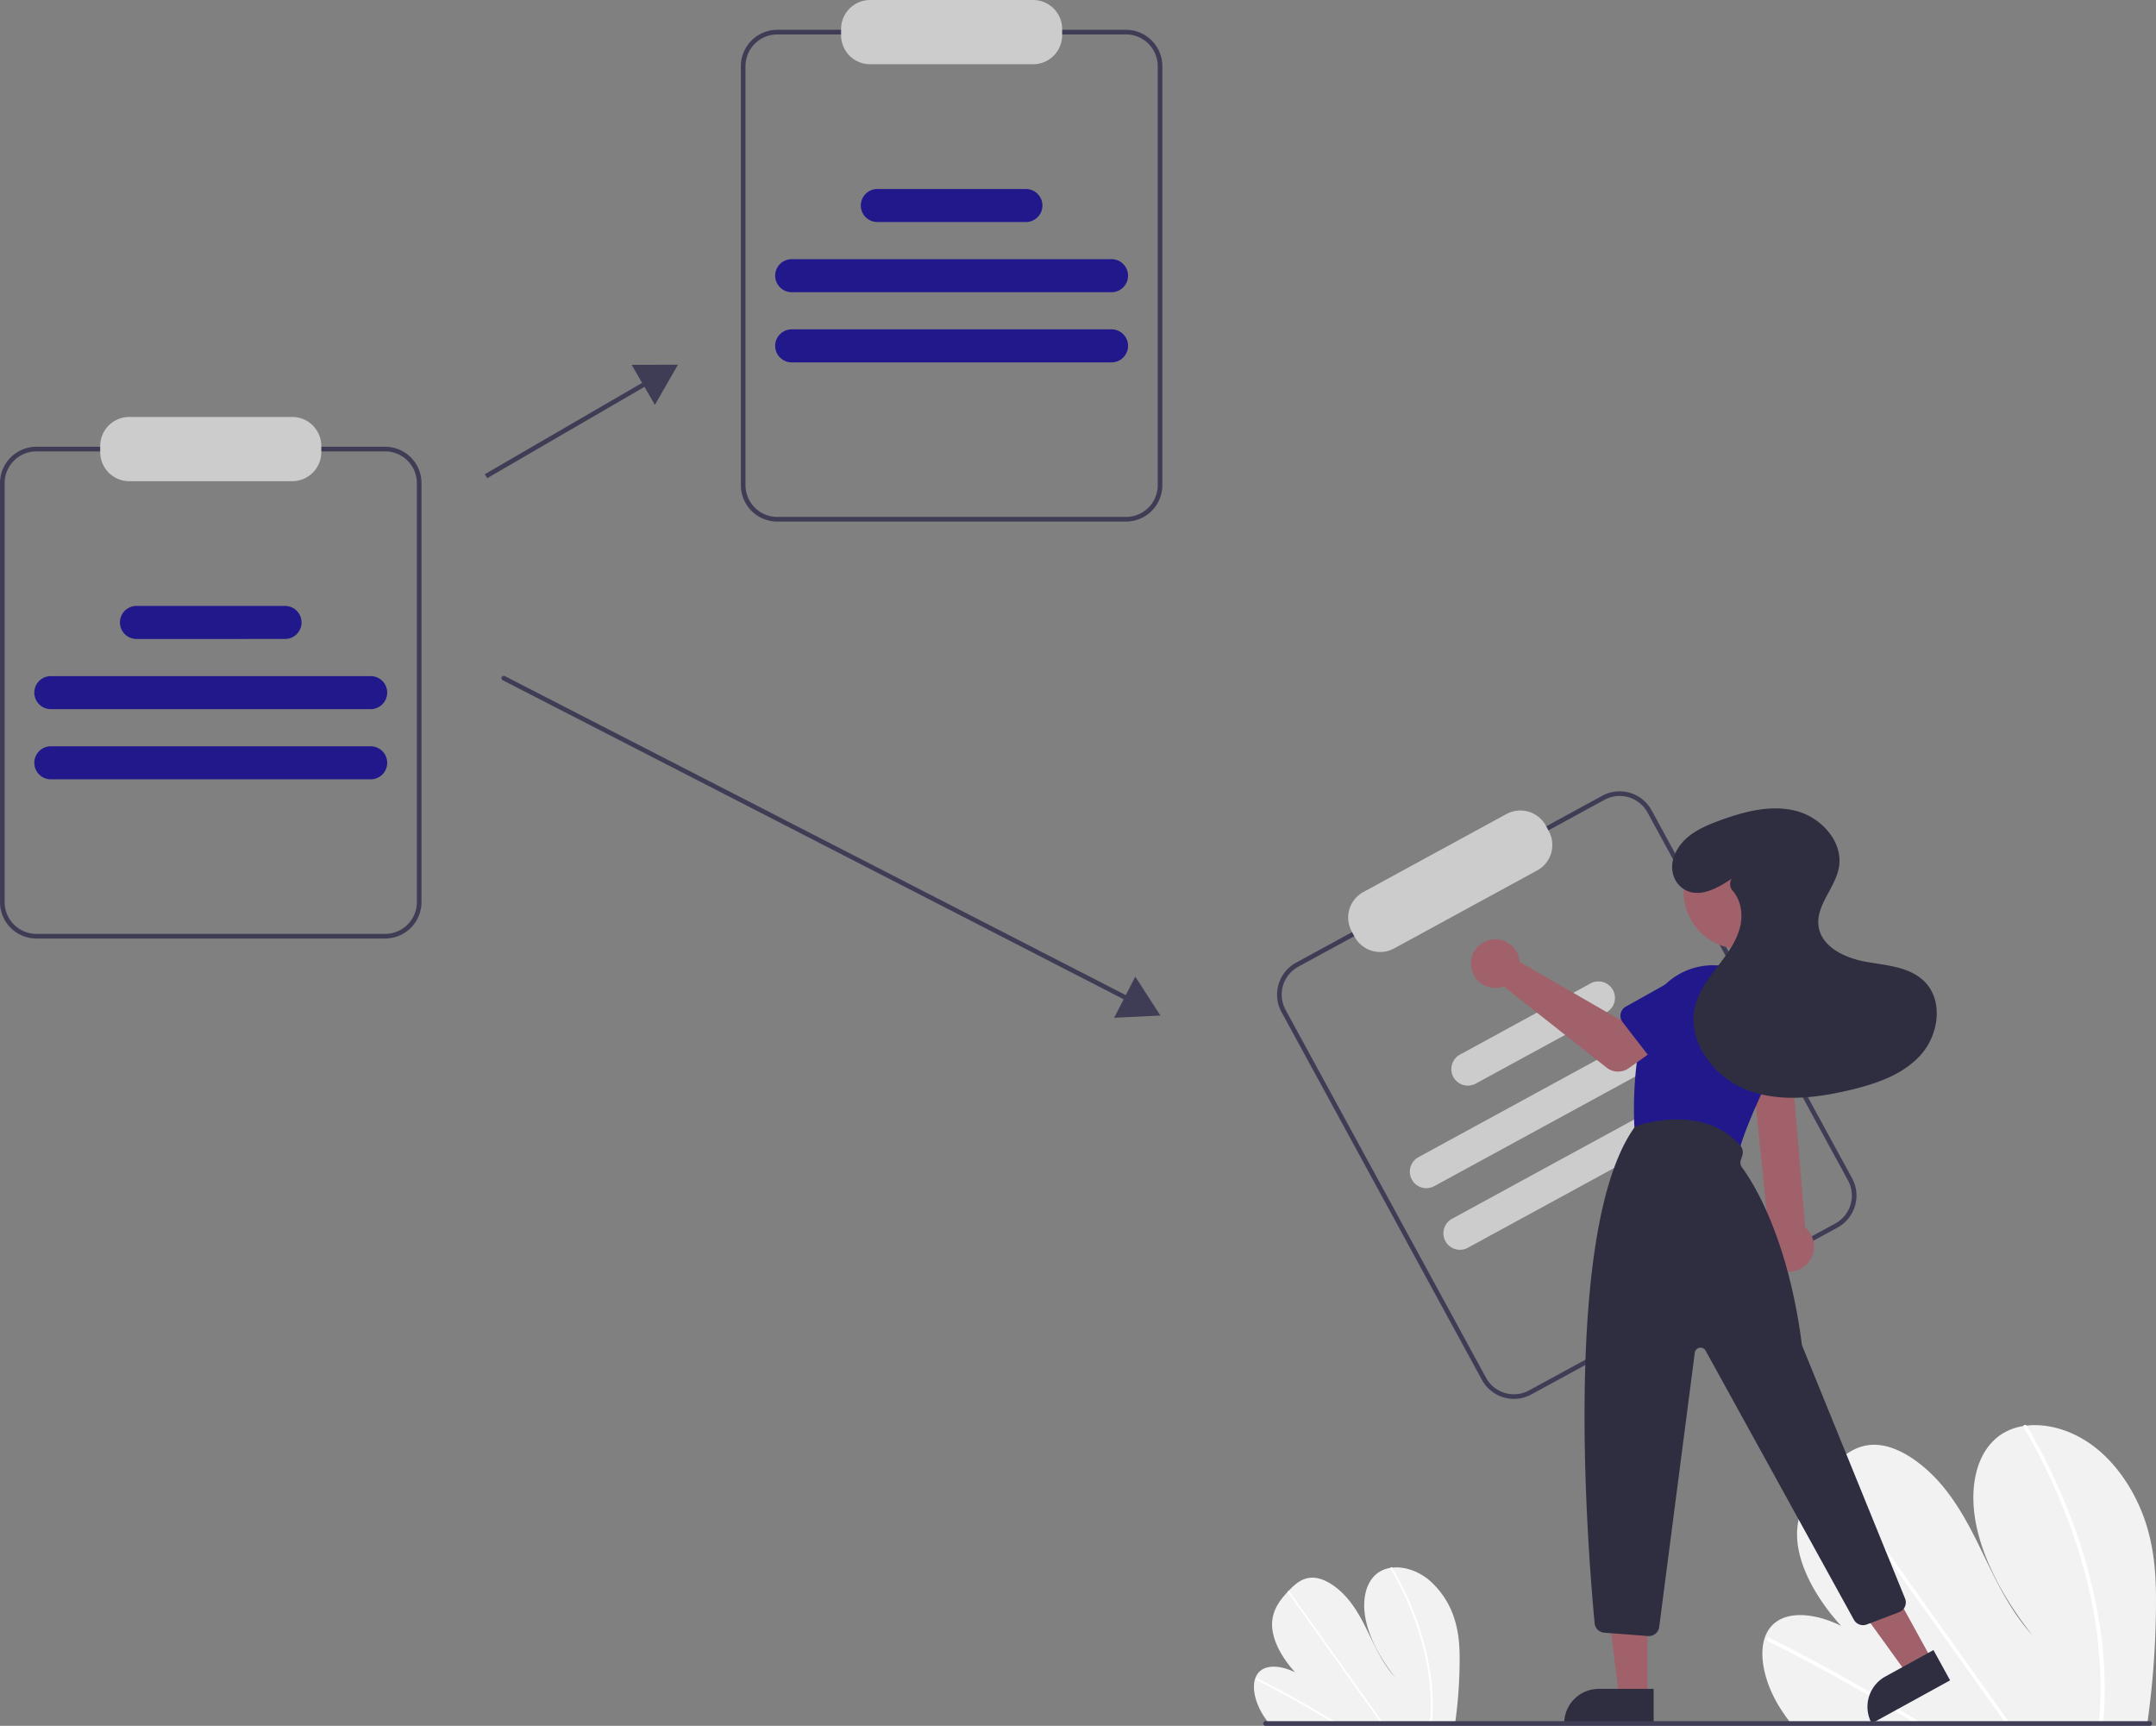 <svg data-name="Layer 1" xmlns="http://www.w3.org/2000/svg" width="929.013" height="743.5" viewBox="0 0 929.013 743.5"><rect x="0" y="0" width="929.013" height="743.5" fill="#808080" stroke="none"/><path d="M928.996 692.594a381.146 381.146 0 01-3.593 48.975c-.08.57-.165 1.14-.244 1.71l-153.448-.857a63.117 63.117 0 01-1.323-1.72 72.954 72.954 0 01-4.008-5.932c-5.925-9.834-8.637-21.347-5.92-29.29l.05-.123a13.939 13.939 0 012.72-4.727c6.197-6.976 18.726-5.813 30.096-.183-10.198-11.163-18.318-25.25-18.935-37.823-.605-12.264 5.808-21.025 12.763-28.47.228-.247.457-.486.685-.725.11-.123.228-.24.338-.363 5.427-5.674 11.754-11.267 20.911-10.59 10.044.743 21.179 9.155 28.986 18.958 7.808 9.796 12.996 20.925 18.255 31.785 5.266 10.854 10.963 21.985 19.413 31.263-11.445-14.476-20.672-30.947-24.08-46.965s-.41-31.404 9.79-38.948a23.857 23.857 0 0110.45-4.216c.44-.074.887-.133 1.34-.185 9.443-1.075 20.717 2.19 30.309 9.997 10.563 8.595 17.887 21.336 21.53 33.432 3.644 12.096 4.032 23.74 3.915 34.997z" fill="#f2f2f2"/><path d="M828.601 742.74l-2.934-.017q-1.398-.874-2.808-1.727c-.582-.367-1.171-.721-1.76-1.082q-14.6-8.916-29.382-17.105-14.768-8.196-29.685-15.636a1.23 1.23 0 01-.707-1.406.354.354 0 01.049-.103c.139-.26.449-.369.901-.146 1.22.611 2.447 1.223 3.666 1.848q14.958 7.568 29.787 15.891 14.82 8.32 29.47 17.374c.205.125.41.257.616.381.931.576 1.856 1.152 2.787 1.727zm37.833.21l-1.814-.01c-.41-.572-.812-1.145-1.22-1.717q-14.423-20.225-28.84-40.45-23.608-33.11-47.202-66.22a1.169 1.169 0 01-.204-.4c-.134-.488.225-.775.685-.724a1.378 1.378 0 01.958.61q13.236 18.568 26.466 37.123l46.964 65.882c.995 1.394 1.991 2.795 2.987 4.189.409.572.818 1.145 1.22 1.718zm40.422-10.536a155.59 155.59 0 01-.56 9.048l-.153 1.71-1.904-.01c.059-.57.117-1.14.168-1.71.402-4.307.688-8.663.726-13.137a183.261 183.261 0 00-3.607-36.94 230 230 0 00-11.174-38.377 263.557 263.557 0 00-18.282-37.97 1.014 1.014 0 01-.168-.675c.078-.543.8-.704 1.34-.185a1.576 1.576 0 01.274.345q1.317 2.265 2.586 4.543A263.374 263.374 0 01893.6 657.16a228.913 228.913 0 0110.417 38.435 180.8 180.8 0 012.84 36.82z" fill="#fff"/><path d="M628.948 716.35a199.18 199.18 0 01-1.878 25.593c-.04.298-.085.595-.127.893l-80.188-.448a38.123 38.123 0 01-2.786-3.999c-3.096-5.138-4.514-11.155-3.093-15.306l.025-.064a7.284 7.284 0 011.422-2.47c3.238-3.645 9.786-3.038 15.728-.096-5.33-5.833-9.573-13.194-9.896-19.765-.316-6.409 3.035-10.987 6.67-14.878.12-.129.238-.254.358-.379.058-.064.119-.125.177-.19 2.836-2.964 6.142-5.887 10.927-5.534 5.249.389 11.068 4.785 15.148 9.908 4.08 5.119 6.791 10.934 9.54 16.61 2.751 5.672 5.728 11.489 10.144 16.337-5.98-7.565-10.803-16.172-12.584-24.543s-.214-16.41 5.116-20.353a12.467 12.467 0 015.461-2.204c.23-.038.464-.069.701-.096 4.934-.562 10.826 1.145 15.838 5.224a36.46 36.46 0 0111.252 17.47c1.904 6.322 2.107 12.407 2.045 18.29z" fill="#f2f2f2"/><path d="M576.484 742.554l-1.533-.008q-.73-.457-1.468-.903c-.304-.192-.612-.377-.92-.565q-7.629-4.66-15.353-8.939-7.718-4.283-15.513-8.171a.643.643 0 01-.37-.735.185.185 0 01.026-.053c.072-.137.234-.193.47-.077.638.32 1.28.64 1.917.966q7.816 3.955 15.566 8.304 7.744 4.348 15.4 9.08c.107.065.214.134.322.199l1.456.902zm19.771.111l-.948-.005c-.214-.3-.424-.599-.638-.898q-7.537-10.57-15.07-21.138-12.338-17.303-24.667-34.605a.61.61 0 01-.107-.21c-.07-.255.117-.404.358-.378a.72.72 0 01.5.319l13.831 19.4 24.542 34.428 1.561 2.189c.214.3.428.599.638.898zm21.124-5.506a81.304 81.304 0 01-.293 4.728l-.08.894-.995-.006c.03-.298.06-.596.088-.894.21-2.25.36-4.526.38-6.864a95.768 95.768 0 00-1.886-19.304 120.193 120.193 0 00-5.84-20.056 137.728 137.728 0 00-9.553-19.842.53.53 0 01-.088-.353c.041-.283.419-.367.701-.096a.824.824 0 01.143.18q.688 1.184 1.351 2.375a137.633 137.633 0 019.144 19.912 119.623 119.623 0 015.444 20.085 94.48 94.48 0 011.484 19.24z" fill="#fff"/><path d="M165.953 404.324H15.673A15.69 15.69 0 010 388.65V208.137a15.69 15.69 0 0115.672-15.673h150.281a15.69 15.69 0 0115.673 15.673V388.65a15.69 15.69 0 01-15.673 15.673zm-150.28-209.86A13.688 13.688 0 002 208.137V388.65a13.688 13.688 0 0013.672 13.673h150.281a13.688 13.688 0 0013.673-13.673V208.137a13.688 13.688 0 00-13.673-13.673z" fill="#3f3d56"/><path d="M125.942 207.303H55.683a12.514 12.514 0 01-12.5-12.5v-2.678a12.514 12.514 0 0112.5-12.5h70.26a12.514 12.514 0 0112.5 12.5v2.678a12.514 12.514 0 01-12.5 12.5z" fill="#ccc"/><path d="M159.729 305.508H21.897a7.114 7.114 0 110-14.228H159.73a7.114 7.114 0 010 14.228zm0 30.234H21.897a7.114 7.114 0 110-14.228H159.73a7.114 7.114 0 010 14.228zm-36.904-60.468H58.8a7.114 7.114 0 110-14.228h64.025a7.114 7.114 0 110 14.228z" fill="#21188c"/><path d="M485.189 224.698H334.908a15.69 15.69 0 01-15.672-15.672V28.51a15.69 15.69 0 0115.672-15.673h150.28a15.69 15.69 0 0115.673 15.673v180.515a15.69 15.69 0 01-15.672 15.672zM334.908 14.838a13.688 13.688 0 00-13.672 13.673v180.515a13.688 13.688 0 0013.672 13.672h150.28a13.688 13.688 0 0013.673-13.672V28.51a13.688 13.688 0 00-13.672-13.673z" fill="#3f3d56"/><path d="M445.178 27.677h-70.259a12.514 12.514 0 01-12.5-12.5V12.5a12.514 12.514 0 0112.5-12.5h70.259a12.514 12.514 0 0112.5 12.5v2.677a12.514 12.514 0 01-12.5 12.5z" fill="#ccc"/><path d="M478.964 125.882H341.133a7.114 7.114 0 110-14.228h137.831a7.114 7.114 0 110 14.228zm0 30.234H341.133a7.114 7.114 0 110-14.228h137.831a7.114 7.114 0 110 14.228zM442.06 95.648h-64.024a7.114 7.114 0 110-14.228h64.025a7.114 7.114 0 010 14.228z" fill="#21188c"/><path d="M791.79 528.844l-131.958 71.914a15.69 15.69 0 01-21.26-6.261l-86.383-158.505a15.69 15.69 0 016.262-21.261l131.957-71.914a15.69 15.69 0 0121.261 6.262l86.382 158.504a15.69 15.69 0 01-6.262 21.261zM559.407 416.487a13.688 13.688 0 00-5.463 18.548l86.382 158.505a13.688 13.688 0 0018.548 5.462l131.957-71.914a13.688 13.688 0 005.463-18.548l-86.382-158.504a13.688 13.688 0 00-18.548-5.463z" fill="#3f3d56"/><path d="M662.376 374.992l-61.692 33.621a12.514 12.514 0 01-16.957-4.994l-1.282-2.35a12.514 12.514 0 014.995-16.958l61.692-33.621a12.514 12.514 0 0116.957 4.994l1.282 2.351a12.514 12.514 0 01-4.995 16.957zm76.661 70.064l-121.025 65.956a7.114 7.114 0 11-6.809-12.493l121.026-65.956a7.114 7.114 0 016.808 12.493zm14.468 26.547L632.48 537.56a7.114 7.114 0 11-6.809-12.493l121.026-65.957a7.114 7.114 0 016.808 12.493zm-61.339-35.435l-56.219 30.637a7.114 7.114 0 11-6.808-12.493l56.218-30.638a7.114 7.114 0 116.809 12.493z" fill="#ccc"/><path fill="#3f3d56" d="M208.92 204.284l70.288-40.81 1.004 1.73-70.288 40.81z"/><path fill="#3f3d56" d="M282.194 174.428l9.928-17.296-19.943.047 10.015 17.249zm205.039 257.514a.995.995 0 01-.457-.11L216.628 293.059a1 1 0 01.913-1.78l270.15 138.773a1 1 0 01-.458 1.89z"/><path fill="#3f3d56" d="M480.081 438.479L500 437.5l-10.805-16.762-9.114 17.741z"/><path d="M765.974 546.682a10.743 10.743 0 01-3.842-16.018l-8.033-78.54h17.36l6.384 76.69a10.8 10.8 0 01-11.87 17.868z" fill="#a0616a"/><circle cx="750.034" cy="384.218" r="24.561" fill="#a0616a"/><path d="M744.445 497.758l-36.656-8.005a4.511 4.511 0 01-3.534-4.165c-.424-8.18-.728-29.34 5.573-49.093a29.748 29.748 0 0138.227-18.951 29.762 29.762 0 0116.9 41.09c-8.128 16.693-13.248 28.78-15.216 35.93a4.492 4.492 0 01-5.294 3.194z" fill="#21188c"/><path fill="#a0616a" d="M709.913 731.092l-12.26-.001-5.832-47.288 18.094.001-.002 47.288z"/><path d="M688.896 727.588h23.644v14.887h-38.531a14.887 14.887 0 0114.887-14.887z" fill="#2f2e41"/><path fill="#a0616a" d="M832.504 715.203l-10.743 5.906-27.895-38.627 15.856-8.718 22.782 41.439z"/><path d="M812.4 722.258l20.719-11.39 7.172 13.045-33.765 18.563a14.887 14.887 0 015.874-20.218zm-102.264-17.426l-18.873-1.454a4.488 4.488 0 01-4.134-4.05c-2.69-28.055-14.491-170.227 17.426-214l.09-.121.142-.053c.286-.105 28.75-10.255 45.082 8.347a4.498 4.498 0 01.866 4.376l-.623 1.87a3.485 3.485 0 00.496 3.172c4.532 6.127 19.786 29.725 25.782 76.128a3.466 3.466 0 00.226.862l44.264 108.737a4.5 4.5 0 01-2.566 5.901l-13.928 5.307a4.525 4.525 0 01-5.543-2.034l-63.899-115.93a2.5 2.5 0 00-4.668.885l-15.332 118.148a4.5 4.5 0 01-4.459 3.921 5.13 5.13 0 01-.349-.012z" fill="#2f2e41"/><path d="M654.55 412.748a10.527 10.527 0 01.24 1.64l42.957 24.782 10.441-6.01 11.131 14.572-17.45 12.437a8 8 0 01-9.598-.234l-44.297-34.945a10.497 10.497 0 116.576-12.242z" fill="#a0616a"/><path d="M698.337 436.693a4.495 4.495 0 012.211-3.025l19.713-11.023a12.497 12.497 0 0115.327 19.745l-15.717 16.32a4.5 4.5 0 01-6.804-.372l-13.884-17.994a4.495 4.495 0 01-.846-3.65zm51.027 33.983a4.495 4.495 0 01-1.667-3.356l-.707-22.574a12.497 12.497 0 0124.584-4.514l7.25 21.468a4.5 4.5 0 01-3.464 5.868l-22.366 4.038a4.495 4.495 0 01-3.63-.93z" fill="#21188c"/><path d="M746.147 378.569c-6.313 4.32-14.602 8.761-21.05 4.16-4.233-3.02-5.567-8.615-3.85-13.524 3.087-8.829 11.57-12.716 19.68-15.695 10.545-3.873 22.026-6.954 32.912-4.18s20.505 13.312 18.54 24.372c-1.58 8.895-9.97 16.295-8.779 25.25 1.2 9.012 11.334 13.756 20.282 15.367s18.96 2.128 25.39 8.555c8.204 8.199 6.155 22.853-1.563 31.51s-19.367 12.58-30.654 15.247c-14.955 3.534-31.13 5.392-45.332-.474s-25.256-21.654-21.142-36.46c1.738-6.253 5.832-11.539 9.789-16.684s7.963-10.526 9.472-16.839c1.258-5.26.327-11.369-3.162-15.315a4.437 4.437 0 01-.594-5.186z" fill="#2f2e41"/><path d="M926.311 743.5h-381a1 1 0 010-2h381a1 1 0 010 2z" fill="#3f3d56"/></svg>